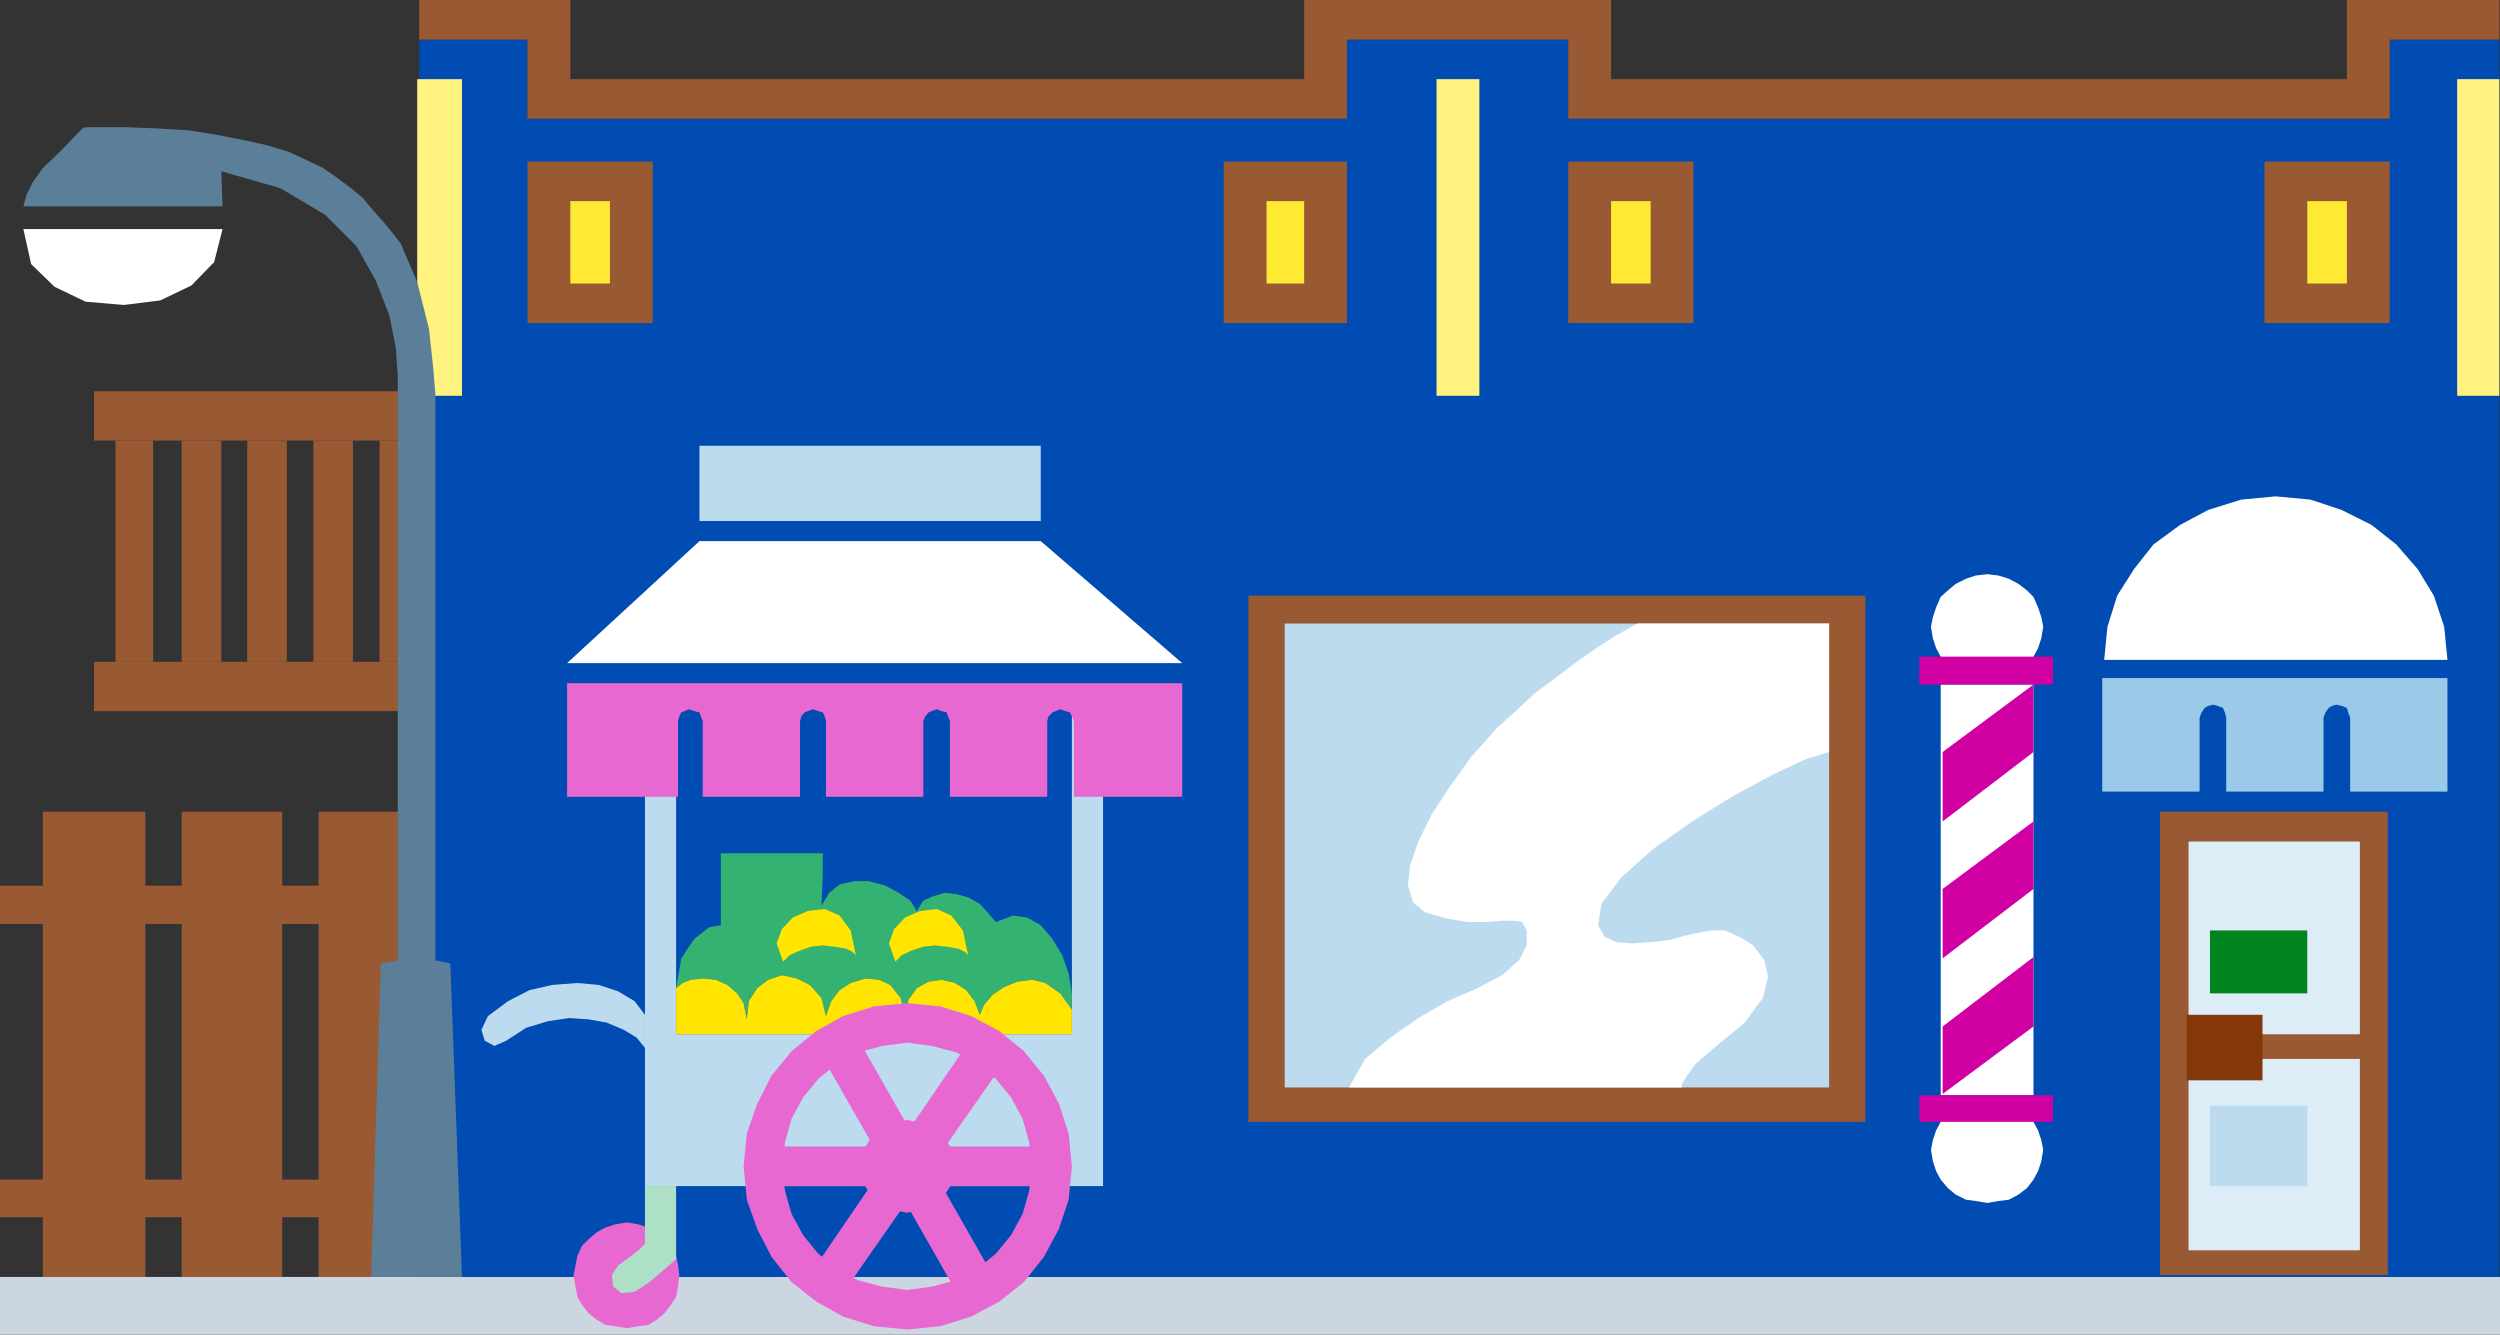 <?xml version="1.0" encoding="UTF-8" standalone="no"?>
<svg
   xmlns:ooo="http://xml.openoffice.org/svg/export"
   xmlns:dc="http://purl.org/dc/elements/1.1/"
   xmlns:cc="http://creativecommons.org/ns#"
   xmlns:rdf="http://www.w3.org/1999/02/22-rdf-syntax-ns#"
   xmlns:svg="http://www.w3.org/2000/svg"
   xmlns="http://www.w3.org/2000/svg"
   xmlns:sodipodi="http://sodipodi.sourceforge.net/DTD/sodipodi-0.dtd"
   xmlns:inkscape="http://www.inkscape.org/namespaces/inkscape"
   version="1.2"
   width="38.53mm"
   height="20.57mm"
   viewBox="0 0 3853 2057"
   preserveAspectRatio="xMidYMid"
   xml:space="preserve"
   id="svg197"
   sodipodi:docname="citystr2.svg"
   style="fill-rule:evenodd;stroke-width:28.222;stroke-linejoin:round"
   inkscape:version="0.92.5 (2060ec1f9f, 2020-04-08)"><rect x="0" y="0" width="3853" height="2057" fill="#333333" stroke="none"/><sodipodi:namedview
   pagecolor="#ffffff"
   bordercolor="#666666"
   borderopacity="1"
   objecttolerance="10"
   gridtolerance="10"
   guidetolerance="10"
   inkscape:pageopacity="0"
   inkscape:pageshadow="2"
   inkscape:window-width="664"
   inkscape:window-height="487"
   id="namedview199"
   showgrid="false"
   inkscape:zoom="0.2102413"
   inkscape:cx="72.831497"
   inkscape:cy="38.853542"
   inkscape:window-x="0"
   inkscape:window-y="0"
   inkscape:window-maximized="0"
   inkscape:current-layer="svg197" />
 <defs
   class="ClipPathGroup"
   id="defs8">
  <clipPath
   id="presentation_clip_path"
   clipPathUnits="userSpaceOnUse">
   <rect
   x="0"
   y="0"
   width="21000"
   height="29700"
   id="rect2" />
  </clipPath>
  <clipPath
   id="presentation_clip_path_shrink"
   clipPathUnits="userSpaceOnUse">
   <rect
   x="21"
   y="29"
   width="20958"
   height="29641"
   id="rect5" />
  </clipPath>
 </defs>
 <defs
   class="TextShapeIndex"
   id="defs12">
  <g
   ooo:slide="id1"
   ooo:id-list="id3"
   id="g10" />
 </defs>
 <defs
   class="EmbeddedBulletChars"
   id="defs44">
  <g
   id="bullet-char-template-57356"
   transform="matrix(4.8828125e-4,0,0,-4.8828125e-4,0,0)">
   <path
   d="M 580,1141 1163,571 580,0 -4,571 Z"
   id="path14"
   inkscape:connector-curvature="0" />
  </g>
  <g
   id="bullet-char-template-57354"
   transform="matrix(4.8828125e-4,0,0,-4.8828125e-4,0,0)">
   <path
   d="M 8,1128 H 1137 V 0 H 8 Z"
   id="path17"
   inkscape:connector-curvature="0" />
  </g>
  <g
   id="bullet-char-template-10146"
   transform="matrix(4.8828125e-4,0,0,-4.8828125e-4,0,0)">
   <path
   d="M 174,0 602,739 174,1481 1456,739 Z M 1358,739 309,1346 659,739 Z"
   id="path20"
   inkscape:connector-curvature="0" />
  </g>
  <g
   id="bullet-char-template-10132"
   transform="matrix(4.8828125e-4,0,0,-4.8828125e-4,0,0)">
   <path
   d="M 2015,739 1276,0 H 717 l 543,543 H 174 v 393 h 1086 l -543,545 h 557 z"
   id="path23"
   inkscape:connector-curvature="0" />
  </g>
  <g
   id="bullet-char-template-10007"
   transform="matrix(4.8828125e-4,0,0,-4.8828125e-4,0,0)">
   <path
   d="m 0,-2 c -7,16 -16,29 -25,39 l 381,530 c -94,256 -141,385 -141,387 0,25 13,38 40,38 9,0 21,-2 34,-5 21,4 42,12 65,25 l 27,-13 111,-251 280,301 64,-25 24,25 c 21,-10 41,-24 62,-43 C 886,937 835,863 770,784 769,783 710,716 594,584 L 774,223 c 0,-27 -21,-55 -63,-84 l 16,-20 C 717,90 699,76 672,76 641,76 570,178 457,381 L 164,-76 c -22,-34 -53,-51 -92,-51 -42,0 -63,17 -64,51 -7,9 -10,24 -10,44 0,9 1,19 2,30 z"
   id="path26"
   inkscape:connector-curvature="0" />
  </g>
  <g
   id="bullet-char-template-10004"
   transform="matrix(4.8828125e-4,0,0,-4.8828125e-4,0,0)">
   <path
   d="M 285,-33 C 182,-33 111,30 74,156 52,228 41,333 41,471 c 0,78 14,145 41,201 34,71 87,106 158,106 53,0 88,-31 106,-94 l 23,-176 c 8,-64 28,-97 59,-98 l 735,706 c 11,11 33,17 66,17 42,0 63,-15 63,-46 V 965 c 0,-36 -10,-64 -30,-84 L 442,47 C 390,-6 338,-33 285,-33 Z"
   id="path29"
   inkscape:connector-curvature="0" />
  </g>
  <g
   id="bullet-char-template-9679"
   transform="matrix(4.8828125e-4,0,0,-4.8828125e-4,0,0)">
   <path
   d="M 813,0 C 632,0 489,54 383,161 276,268 223,411 223,592 c 0,181 53,324 160,431 106,107 249,161 430,161 179,0 323,-54 432,-161 108,-107 162,-251 162,-431 0,-180 -54,-324 -162,-431 C 1136,54 992,0 813,0 Z"
   id="path32"
   inkscape:connector-curvature="0" />
  </g>
  <g
   id="bullet-char-template-8226"
   transform="matrix(4.8828125e-4,0,0,-4.8828125e-4,0,0)">
   <path
   d="m 346,457 c -73,0 -137,26 -191,78 -54,51 -81,114 -81,188 0,73 27,136 81,188 54,52 118,78 191,78 73,0 134,-26 185,-79 51,-51 77,-114 77,-187 0,-75 -25,-137 -76,-188 -50,-52 -112,-78 -186,-78 z"
   id="path35"
   inkscape:connector-curvature="0" />
  </g>
  <g
   id="bullet-char-template-8211"
   transform="matrix(4.8828125e-4,0,0,-4.8828125e-4,0,0)">
   <path
   d="M -4,459 H 1135 V 606 H -4 Z"
   id="path38"
   inkscape:connector-curvature="0" />
  </g>
  <g
   id="bullet-char-template-61548"
   transform="matrix(4.8828125e-4,0,0,-4.8828125e-4,0,0)">
   <path
   d="m 173,740 c 0,163 58,303 173,419 116,115 255,173 419,173 163,0 302,-58 418,-173 116,-116 174,-256 174,-419 0,-163 -58,-303 -174,-418 C 1067,206 928,148 765,148 601,148 462,206 346,322 231,437 173,577 173,740 Z"
   id="path41"
   inkscape:connector-curvature="0" />
  </g>
 </defs>
 <g
   id="g49"
   transform="translate(-8573,-13821)">
  <g
   id="id2"
   class="Master_Slide">
   <g
   id="bg-id2"
   class="Background" />
   <g
   id="bo-id2"
   class="BackgroundObjects" />
  </g>
 </g>
 <g
   class="SlideGroup"
   id="g195"
   transform="translate(-8573,-13821)">
  <g
   id="g193">
   <g
   id="container-id1">
    <g
   id="id1"
   class="Slide"
   clip-path="url(#presentation_clip_path)">
     <g
   class="Page"
   id="g189">
      <g
   class="Graphic"
   id="g187">
       <g
   id="id3">
        <rect
   class="BoundingBox"
   x="8573"
   y="13821"
   width="3853"
   height="2057"
   id="rect51"
   style="fill:none;stroke:none" />
        <defs
   id="defs56">
         <clipPath
   id="clip_path_1"
   clipPathUnits="userSpaceOnUse">
          <path
   d="m 8573,13821 h 3852 v 2056 H 8573 Z"
   id="path53"
   inkscape:connector-curvature="0" />
         </clipPath>
        </defs>
        <g
   clip-path="url(#clip_path_1)"
   id="g184">
         <path
   d="m 9211,15245 v -59 h -638 v 59 z"
   id="path58"
   inkscape:connector-curvature="0"
   style="fill:#995933;stroke:none" />
         <path
   d="m 9211,15697 v -58 h -638 v 58 z"
   id="path60"
   inkscape:connector-curvature="0"
   style="fill:#995933;stroke:none" />
         <path
   d="m 8797,15072 v 717 h -158 v -717 z"
   id="path62"
   inkscape:connector-curvature="0"
   style="fill:#995933;stroke:none" />
         <path
   d="m 9008,15072 v 717 h -155 v -717 z"
   id="path64"
   inkscape:connector-curvature="0"
   style="fill:#995933;stroke:none" />
         <path
   d="m 9219,15072 v 717 h -155 v -717 z"
   id="path66"
   inkscape:connector-curvature="0"
   style="fill:#995933;stroke:none" />
         <path
   d="m 12426,15878 v -89 H 8573 v 89 z"
   id="path68"
   inkscape:connector-curvature="0"
   style="fill:#ccd6e0;stroke:none" />
         <path
   d="m 12256,14004 h -1266 v -122 h -341 v 122 H 9386 v -122 h -167 v 1907 h 3207 v -1907 h -170 z"
   id="path70"
   inkscape:connector-curvature="0"
   style="fill:#004cb2;stroke:none" />
         <path
   d="m 11636,14869 17,-3 16,-3 15,-7 13,-10 10,-13 7,-13 5,-15 3,-18 -3,-15 -5,-15 -7,-16 -10,-10 -13,-10 -15,-8 -16,-5 -17,-2 -18,2 -15,5 -16,8 -12,10 -11,10 -7,16 -5,15 -3,15 3,18 5,15 7,13 11,13 12,10 16,7 15,3 z"
   id="path72"
   inkscape:connector-curvature="0"
   style="fill:#ffffff;stroke:none" />
         <path
   d="m 11636,15514 -18,3 -15,2 -16,8 -12,10 -11,13 -7,13 -5,15 -3,15 3,18 5,15 7,13 11,13 12,10 16,8 15,2 18,3 17,-3 16,-2 15,-8 13,-10 10,-13 7,-13 5,-15 3,-18 -3,-15 -5,-15 -7,-13 -10,-13 -13,-10 -15,-8 -16,-2 z"
   id="path74"
   inkscape:connector-curvature="0"
   style="fill:#ffffff;stroke:none" />
         <path
   d="m 11564,15509 v -633 h 143 v 633 z"
   id="path76"
   inkscape:connector-curvature="0"
   style="fill:#ffffff;stroke:none" />
         <path
   d="m 11737,14876 v -43 h -206 v 43 z"
   id="path78"
   inkscape:connector-curvature="0"
   style="fill:#d100a3;stroke:none" />
         <path
   d="m 11531,15509 v 41 h 206 v -41 z"
   id="path80"
   inkscape:connector-curvature="0"
   style="fill:#d100a3;stroke:none" />
         <path
   d="m 11567,15087 v -107 l 140,-104 v 104 z"
   id="path82"
   inkscape:connector-curvature="0"
   style="fill:#d100a3;stroke:none" />
         <path
   d="m 11567,15298 v -107 l 140,-104 v 104 z"
   id="path84"
   inkscape:connector-curvature="0"
   style="fill:#d100a3;stroke:none" />
         <path
   d="m 11567,15507 v -104 l 140,-107 v 107 z"
   id="path86"
   inkscape:connector-curvature="0"
   style="fill:#d100a3;stroke:none" />
         <path
   d="m 12345,14866 h -532 v 0 41 58 54 22 h 150 v -15 -35 -39 -25 l 3,-8 5,-7 5,-3 8,-2 7,2 8,3 3,7 2,8 v 31 38 33 12 h 150 v -15 -35 -39 -25 l 3,-8 5,-7 5,-3 7,-2 8,2 8,3 2,7 3,8 v 31 38 33 12 h 150 z"
   id="path88"
   inkscape:connector-curvature="0"
   style="fill:#9bc9e8;stroke:none" />
         <path
   d="m 11816,14838 5,-51 15,-48 26,-41 30,-38 41,-30 43,-23 51,-16 53,-5 54,5 48,16 46,23 38,30 33,38 25,41 16,48 5,51 z"
   id="path90"
   inkscape:connector-curvature="0"
   style="fill:#ffffff;stroke:none" />
         <path
   d="m 9219,13882 h 167 v 122 h 1263 v -122 h 341 v 122 h 1266 v -122 h 170 v -10 -20 -21 -10 h -10 -28 -36 -43 -46 -35 -28 -10 v 122 h -1134 v -122 h -473 v 122 H 9452 v -122 h -233 z"
   id="path92"
   inkscape:connector-curvature="0"
   style="fill:#995933;stroke:none" />
         <path
   d="m 9579,14070 v 249 h -193 v -249 z"
   id="path94"
   inkscape:connector-curvature="0"
   style="fill:#995933;stroke:none" />
         <path
   d="m 10649,14070 v 249 h -190 v -249 z"
   id="path96"
   inkscape:connector-curvature="0"
   style="fill:#995933;stroke:none" />
         <path
   d="m 11183,14070 v 249 h -193 v -249 z"
   id="path98"
   inkscape:connector-curvature="0"
   style="fill:#995933;stroke:none" />
         <path
   d="m 12256,14070 v 249 h -193 v -249 z"
   id="path100"
   inkscape:connector-curvature="0"
   style="fill:#995933;stroke:none" />
         <path
   d="m 11448,15550 v -811 h -951 v 811 z"
   id="path102"
   inkscape:connector-curvature="0"
   style="fill:#995933;stroke:none" />
         <path
   d="m 12253,15072 v 714 h -351 v -714 z"
   id="path104"
   inkscape:connector-curvature="0"
   style="fill:#995933;stroke:none" />
         <path
   d="m 8718,14500 v -76 h 501 v 76 z"
   id="path106"
   inkscape:connector-curvature="0"
   style="fill:#995933;stroke:none" />
         <path
   d="m 8718,14917 v -76 h 501 v 76 z"
   id="path108"
   inkscape:connector-curvature="0"
   style="fill:#995933;stroke:none" />
         <path
   d="m 8809,14841 v -341 h -58 v 341 z"
   id="path110"
   inkscape:connector-curvature="0"
   style="fill:#995933;stroke:none" />
         <path
   d="m 8853,14841 v -341 h 61 v 341 z"
   id="path112"
   inkscape:connector-curvature="0"
   style="fill:#995933;stroke:none" />
         <path
   d="m 8954,14841 v -341 h 61 v 341 z"
   id="path114"
   inkscape:connector-curvature="0"
   style="fill:#995933;stroke:none" />
         <path
   d="m 9056,14841 v -341 h 61 v 341 z"
   id="path116"
   inkscape:connector-curvature="0"
   style="fill:#995933;stroke:none" />
         <path
   d="m 9219,14841 v -341 h -61 v 341 z"
   id="path118"
   inkscape:connector-curvature="0"
   style="fill:#995933;stroke:none" />
         <path
   d="m 9452,14258 v -127 h 61 v 127 z"
   id="path120"
   inkscape:connector-curvature="0"
   style="fill:#ffea33;stroke:none" />
         <path
   d="m 10525,14258 v -127 h 58 v 127 z"
   id="path122"
   inkscape:connector-curvature="0"
   style="fill:#ffea33;stroke:none" />
         <path
   d="m 11056,14258 v -127 h 61 v 127 z"
   id="path124"
   inkscape:connector-curvature="0"
   style="fill:#ffea33;stroke:none" />
         <path
   d="m 12129,14258 v -127 h 61 v 127 z"
   id="path126"
   inkscape:connector-curvature="0"
   style="fill:#ffea33;stroke:none" />
         <path
   d="m 11392,15497 v -715 h -839 v 715 z"
   id="path128"
   inkscape:connector-curvature="0"
   style="fill:#bcdbef;stroke:none" />
         <path
   d="m 12210,15415 v -297 h -264 v 297 z"
   id="path130"
   inkscape:connector-curvature="0"
   style="fill:#ddedf7;stroke:none" />
         <path
   d="m 12210,15748 v -295 h -264 v 295 z"
   id="path132"
   inkscape:connector-curvature="0"
   style="fill:#ddedf7;stroke:none" />
         <path
   d="m 11392,14980 -36,11 -53,25 -61,33 -61,38 -61,43 -49,44 -30,40 -5,33 10,18 18,8 25,2 28,-2 28,-3 25,-7 23,-5 18,-3 h 20 l 23,10 21,13 17,23 6,25 -8,33 -28,38 -53,44 -23,20 -13,18 -8,13 v 5 h -513 l 25,-44 39,-33 43,-30 45,-26 46,-20 38,-20 26,-23 12,-23 v -23 l -7,-13 -13,-2 h -18 l -25,2 h -28 l -31,-5 -35,-10 -18,-15 -8,-26 3,-30 13,-38 20,-41 28,-43 33,-46 41,-46 28,-25 30,-28 31,-23 33,-25 30,-21 28,-18 21,-12 15,-8 h 295 z"
   id="path134"
   inkscape:connector-curvature="0"
   style="fill:#ffffff;stroke:none" />
         <path
   d="m 12129,15649 v -124 h -150 v 124 z"
   id="path136"
   inkscape:connector-curvature="0"
   style="fill:#bcdbef;stroke:none" />
         <path
   d="m 12060,15486 h -117 v -101 h 117 z"
   id="path138"
   inkscape:connector-curvature="0"
   style="fill:#84380a;stroke:none" />
         <path
   d="m 12129,15352 v -97 h -150 v 97 z"
   id="path140"
   inkscape:connector-curvature="0"
   style="fill:#00841e;stroke:none" />
         <path
   d="m 12426,14431 v -488 h -66 v 488 z"
   id="path142"
   inkscape:connector-curvature="0"
   style="fill:#fff27f;stroke:none" />
         <path
   d="m 10853,14431 v -488 h -66 v 488 z"
   id="path144"
   inkscape:connector-curvature="0"
   style="fill:#fff27f;stroke:none" />
         <path
   d="m 9285,14431 v -488 h -69 v 488 z"
   id="path146"
   inkscape:connector-curvature="0"
   style="fill:#fff27f;stroke:none" />
         <path
   d="m 8609,14174 h 307 l -13,51 -35,36 -48,23 -56,7 -59,-5 -48,-23 -36,-35 z"
   id="path148"
   inkscape:connector-curvature="0"
   style="fill:#ffffff;stroke:none" />
         <path
   d="m 8916,14139 h -307 l 5,-18 10,-20 15,-21 18,-17 18,-18 15,-16 10,-10 5,-2 h 59 l 53,2 48,3 43,7 41,8 36,8 33,10 28,13 25,12 23,16 20,15 18,15 15,18 16,18 15,18 13,17 25,59 18,71 7,64 3,38 v 147 300 293 132 l 23,5 18,483 h -140 l 15,-483 26,-5 v -132 -293 -300 -147 -28 l -3,-44 -10,-50 -21,-54 -30,-53 -48,-48 -69,-41 -91,-26 z"
   id="path150"
   inkscape:connector-curvature="0"
   style="fill:#5b7f99;stroke:none" />
         <path
   d="m 9539,15868 18,-3 15,-2 13,-8 12,-10 10,-13 8,-12 3,-16 2,-18 -2,-15 -3,-15 -8,-15 -10,-10 -12,-11 -13,-7 -15,-5 -18,-3 -18,3 -15,5 -13,7 -13,11 -10,10 -7,15 -3,15 -3,15 3,18 3,16 7,12 10,13 13,10 13,8 15,2 z"
   id="path152"
   inkscape:connector-curvature="0"
   style="fill:#e868d1;stroke:none" />
         <path
   d="m 10177,14508 v 116 h -526 v -116 z"
   id="path154"
   inkscape:connector-curvature="0"
   style="fill:#bcdbef;stroke:none" />
         <path
   d="m 9567,14907 h 48 v 508 h 610 v -508 h 48 v 742 h -706 z"
   id="path156"
   inkscape:connector-curvature="0"
   style="fill:#bcdbef;stroke:none" />
         <path
   d="m 9567,15649 v 89 l -3,3 -7,7 -13,10 -18,13 -10,15 2,18 13,10 20,-2 23,-15 21,-18 15,-13 5,-5 v -112 z"
   id="path158"
   inkscape:connector-curvature="0"
   style="fill:#ade0c6;stroke:none" />
         <path
   d="m 9615,15344 10,-8 13,-5 18,-2 20,2 18,8 15,13 10,15 5,25 3,-28 13,-20 17,-13 21,-7 23,5 20,10 18,20 7,28 8,-23 13,-17 17,-11 23,-7 21,2 17,8 16,20 7,28 5,-25 13,-18 18,-10 20,-3 21,5 17,11 13,17 8,21 7,-16 13,-15 18,-12 20,-8 23,-3 20,5 23,16 18,25 v -25 l -5,-31 -10,-28 -15,-25 -18,-21 -21,-12 -22,-3 -26,10 -13,-15 -12,-13 -18,-10 -18,-5 -18,-2 -17,5 -16,7 -10,16 -10,-16 -18,-12 -20,-11 -26,-7 h -22 l -23,5 -16,13 -12,20 2,-48 v -23 -10 h -2 -8 -18 -25 -28 -28 -25 -16 -7 v 111 l -18,3 -23,18 -20,30 z"
   id="path160"
   inkscape:connector-curvature="0"
   style="fill:#33b272;stroke:none" />
         <path
   d="m 9353,15425 31,-20 33,-10 33,-5 30,2 28,5 26,11 20,12 13,16 v -51 l -16,-21 -25,-15 -30,-10 -33,-3 -39,3 -35,8 -33,17 -31,23 -10,21 5,17 15,8 z"
   id="path162"
   inkscape:connector-curvature="0"
   style="fill:#bcdbef;stroke:none" />
         <path
   d="m 9892,15293 -5,-5 -10,-5 -18,-3 -18,-2 -18,2 -17,6 -16,7 -10,10 -10,-28 8,-22 17,-18 23,-10 26,-3 23,10 17,23 z"
   id="path164"
   inkscape:connector-curvature="0"
   style="fill:#ffe500;stroke:none" />
         <path
   d="m 10065,15293 -5,-5 -10,-5 -18,-3 -18,-2 -18,2 -18,6 -15,7 -10,10 -10,-28 8,-22 17,-18 23,-10 26,-3 22,10 18,23 z"
   id="path166"
   inkscape:connector-curvature="0"
   style="fill:#ffe500;stroke:none" />
         <path
   d="m 10225,15377 -18,-25 -23,-16 -20,-5 -23,3 -20,8 -18,12 -13,15 -7,16 -8,-21 -13,-17 -17,-11 -21,-5 -20,3 -18,10 -13,18 -5,25 -7,-28 -16,-20 -17,-8 -21,-2 -23,7 -17,11 -13,17 -8,23 -7,-28 -18,-20 -20,-10 -23,-5 -21,7 -17,13 -13,20 -3,28 -5,-25 -10,-15 -15,-13 -18,-8 -20,-2 -18,2 -13,5 -10,8 v 71 h 610 z"
   id="path168"
   inkscape:connector-curvature="0"
   style="fill:#ffe500;stroke:none" />
         <path
   d="m 10177,14655 h -526 l -204,188 h 948 z"
   id="path170"
   inkscape:connector-curvature="0"
   style="fill:#ffffff;stroke:none" />
         <path
   d="m 10017,14914 7,3 8,2 2,6 3,7 v 31 38 33 15 h 150 v -15 -36 -40 -26 l 2,-7 6,-6 5,-2 7,-3 8,3 7,2 3,6 3,7 v 31 38 33 15 h 167 v -175 h -948 v 175 h 171 v -15 -36 -40 -26 l 2,-7 3,-6 5,-2 7,-3 8,3 8,2 2,6 3,7 v 31 38 33 15 h 150 v -15 -36 -40 -26 l 2,-7 5,-6 5,-2 8,-3 8,3 7,2 3,6 2,7 v 31 38 33 15 h 150 v -15 -36 -40 -26 l 3,-7 5,-6 5,-2 z"
   id="path172"
   inkscape:connector-curvature="0"
   style="fill:#e868d1;stroke:none" />
         <path
   d="m 10177,15649 v -61 h -412 v 61 z"
   id="path174"
   inkscape:connector-curvature="0"
   style="fill:#e868d1;stroke:none" />
         <path
   d="m 10113,15469 -51,-36 -231,338 48,33 z"
   id="path176"
   inkscape:connector-curvature="0"
   style="fill:#e868d1;stroke:none" />
         <path
   d="m 9897,15425 -53,31 203,356 53,-31 z"
   id="path178"
   inkscape:connector-curvature="0"
   style="fill:#e868d1;stroke:none" />
         <path
   d="m 9971,15690 28,-5 25,-15 15,-23 6,-28 -6,-28 -15,-23 -25,-15 -28,-6 -28,6 -23,15 -15,23 -5,28 5,28 15,23 23,15 z"
   id="path180"
   inkscape:connector-curvature="0"
   style="fill:#e868d1;stroke:none" />
         <path
   d="m 9971,15870 51,-5 48,-15 43,-23 38,-30 31,-39 23,-43 15,-45 5,-51 h -61 l -5,38 -10,35 -18,33 -23,28 -28,23 -33,18 -38,10 -38,5 -38,-5 -38,-10 -33,-18 -28,-23 -23,-28 -18,-33 -10,-35 -5,-38 5,-38 10,-36 18,-33 23,-28 28,-23 33,-18 38,-10 38,-5 38,5 38,10 33,18 28,23 23,28 18,33 10,36 5,38 h 61 l -5,-51 -15,-46 -23,-43 -31,-38 -38,-31 -43,-23 -48,-15 -51,-5 -51,5 -48,15 -41,23 -38,31 -31,38 -22,43 -16,46 -5,51 5,51 16,45 22,43 31,39 38,30 41,23 48,15 z"
   id="path182"
   inkscape:connector-curvature="0"
   style="fill:#e868d1;stroke:none" />
        </g>
       </g>
      </g>
     </g>
    </g>
   </g>
  </g>
 </g>
</svg>